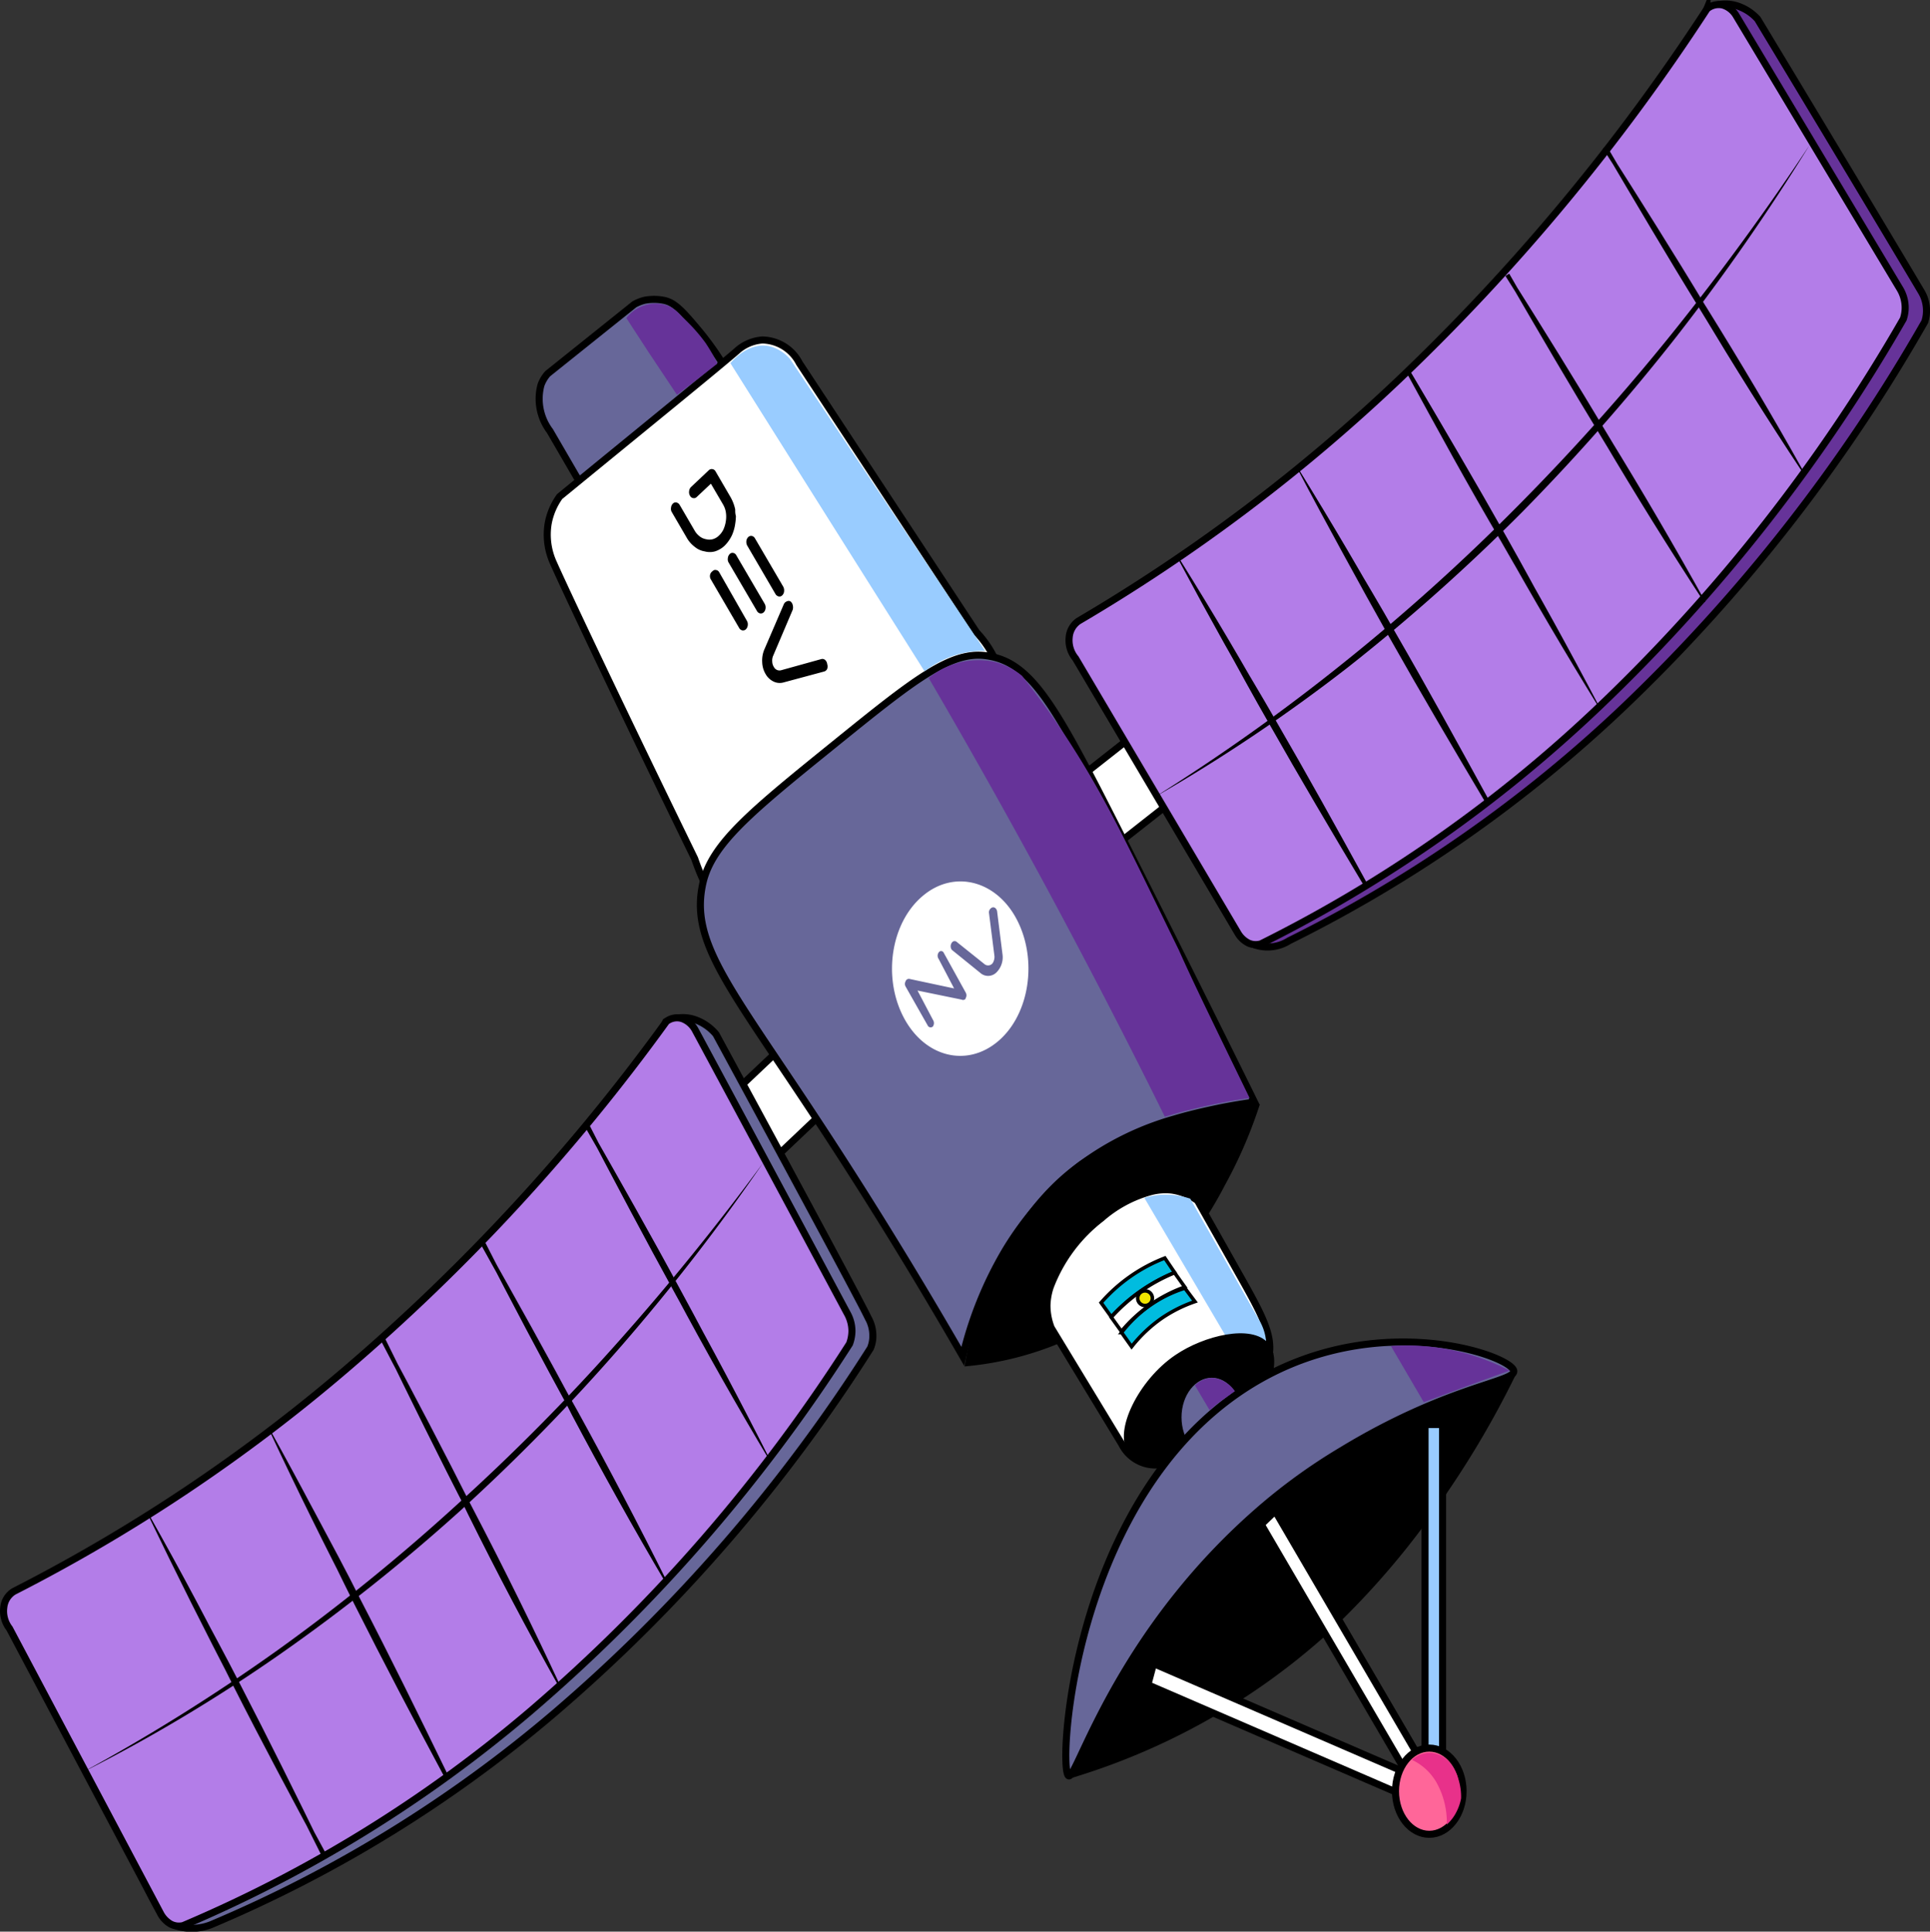 <svg id="Capa_2" data-name="Capa 2" xmlns="http://www.w3.org/2000/svg" viewBox="0 0 136.56 136.7"><rect x="0" y="0" width="136.56" height="136.7" fill="#333333" stroke="none"/><defs><style>.cls-1,.cls-11,.cls-7{fill:#fff;}.cls-1,.cls-10,.cls-11,.cls-12,.cls-13,.cls-14,.cls-2,.cls-3,.cls-4,.cls-6{stroke:#000;stroke-miterlimit:10;}.cls-1,.cls-13,.cls-14,.cls-2,.cls-3,.cls-4,.cls-6{stroke-width:0.5px;}.cls-2,.cls-5{fill:#676799;}.cls-4{fill:#b37de8;}.cls-6,.cls-9{fill:#639;}.cls-13,.cls-8{fill:#9cf;}.cls-10{fill:#00bcdf;}.cls-10,.cls-11,.cls-12{stroke-width:0.25px;}.cls-12{fill:#f3e600;}.cls-14{fill:#f69;}.cls-15{fill:#e8318a;}</style></defs><polygon class="cls-1" points="58.8 78.18 54.26 82.49 51.49 77.73 56.03 73.43 58.8 78.18"/><polygon class="cls-1" points="83.3 56.41 78.38 60.28 76.06 55.29 80.98 51.42 83.3 56.41"/><path class="cls-2" d="M55.34,31.31C52,34,49.43,36.08,47.82,37.38a2.68,2.68,0,0,1-4.33-.86l-2-3.44a3.78,3.78,0,0,1-.63-3.26,2.51,2.51,0,0,1,.47-.79l6.13-4.91a3,3,0,0,1,.73-.29,3.6,3.6,0,0,1,1.34,0c.63.12,1.13.52,2.15,1.74a21.1,21.1,0,0,1,2,2.7A26.53,26.53,0,0,1,55.34,31.31Z" transform="translate(-2.58 -2.58)"/><path class="cls-1" d="M73.7,52.35c-.17,2.77-2.59,3.79-7.28,7.76-7,5.9-8.28,8.79-10.75,8.23-.82-.19-2.54-.94-3.94-5-5.4-11.07-9.23-19.2-10-20.94a4.81,4.81,0,0,1-.36-2.79,4.72,4.72,0,0,1,.81-1.89c6.25-5.12,10.87-8.87,12.51-10.28a3,3,0,0,1,1.83-.8,3,3,0,0,1,2.62,1.64L71.67,47.32A7.45,7.45,0,0,1,73.7,52.35Z" transform="translate(-2.58 -2.58)"/><path class="cls-2" d="M52.32,65.05c.64-2.78,3.49-5.1,9.2-9.72S69.87,48.57,72.46,49c3.19.48,4.91,3.73,9.56,12.92,3.91,7.73,7.1,14.14,9.32,18.65-.63.09-1.48.22-2.48.42-.32.07-1.86.38-3.18.78A20.48,20.48,0,0,0,79.07,85a22.38,22.38,0,0,0-5.37,6.09,26.75,26.75,0,0,0-3,7.47c-4.23-7.34-7.95-13.17-10.62-17.21C54.07,72.25,51.38,69.16,52.32,65.05Z" transform="translate(-2.58 -2.58)"/><path class="cls-3" d="M79.07,85A25,25,0,0,1,85,82.09,22.7,22.7,0,0,1,91.37,81,32.51,32.51,0,0,1,89,86.39a26.75,26.75,0,0,1-5.64,7.4A22.37,22.37,0,0,1,71.13,99C71.42,97.37,73,89.35,79.07,85Z" transform="translate(-2.58 -2.58)"/><path class="cls-1" d="M90.93,101l-4.65,4.41a2.66,2.66,0,0,1-4.32-.62l-5-8.24a4.37,4.37,0,0,1-.3-1.59,4.46,4.46,0,0,1,.23-1.3A11.06,11.06,0,0,1,80.5,88.8a8.85,8.85,0,0,1,3.55-1.9,4.12,4.12,0,0,1,1.44-.1,4,4,0,0,1,1.83.75c.46.82,1.5,2.65,2.87,5.09,1.66,2.94,2.48,4.44,2.17,5.94A4.69,4.69,0,0,1,90.93,101Z" transform="translate(-2.58 -2.58)"/><path class="cls-2" d="M27.14,78.33" transform="translate(-2.58 -2.58)"/><path class="cls-2" d="M64,95.83a2.54,2.54,0,0,1,.34,1.25,2.24,2.24,0,0,1-.17.91,114.86,114.86,0,0,1-22.34,25.8,93.17,93.17,0,0,1-24.33,15,3.71,3.71,0,0,1-2.31.13,3,3,0,0,1-.7-.32c-1.44-.87-8.61-19.14-9.28-20.86a2.08,2.08,0,0,1-.4-1.49,1.45,1.45,0,0,1,.7-1.12c16.34-8.69,23.24-15.48,23.24-15.48,5.9-2.52,13.65-8.63,20.94-24.76a2.63,2.63,0,0,1,2.15-.12,3.42,3.42,0,0,1,1.4,1C59.27,86.89,63.62,95,64,95.83Z" transform="translate(-2.58 -2.58)"/><path class="cls-4" d="M62.52,95.51a2.58,2.58,0,0,1,.34,1.25,2.66,2.66,0,0,1-.17.92,117.37,117.37,0,0,1-22.59,26,95,95,0,0,1-24.56,15.17,1.27,1.27,0,0,1-.89-.11,1.85,1.85,0,0,1-.72-.76L3.25,117.82a2,2,0,0,1-.4-1.5,1.5,1.5,0,0,1,.71-1.12A120,120,0,0,0,27,99.53,141.45,141.45,0,0,0,49.73,74.87a1.22,1.22,0,0,1,1.13-.2,1.71,1.71,0,0,1,.9.78Q57.15,85.47,62.52,95.51Z" transform="translate(-2.58 -2.58)"/><path class="cls-5" d="M21.66,103.76,34.1,128.17Z" transform="translate(-2.58 -2.58)"/><path d="M21.68,103.75q3.33,6,6.38,12.12c1,2,2,4.12,3,6.16s2.08,4.06,3.15,6.08l-.24.12c-2.14-4-4.28-8.07-6.33-12.15-1-2-2-4.08-3-6.13s-2-4.11-3-6.18Zm0,0c1.11,2,2.18,4,3.25,6s2.15,4,3.18,6.07c2.1,4.05,4.11,8.15,6.11,12.26l-.24.12c-1-2-2-4.1-3.07-6.12s-2.15-4-3.22-6q-3.15-6.07-6.06-12.29Z" transform="translate(-2.58 -2.58)"/><path class="cls-5" d="M13.17,109.9l12.28,23.86Z" transform="translate(-2.58 -2.58)"/><path d="M13.19,109.89q3.3,5.85,6.3,11.85c1,2,2,4,3,6s2.05,4,3.11,5.94l-.24.12c-2.12-3.94-4.23-7.88-6.25-11.87-1-2-2-4-3-6s-2-4-2.93-6Zm0,0c1.1,2,2.16,3.92,3.21,5.89s2.12,3.94,3.14,5.93c2.07,4,4.05,8,6,12l-.24.12c-1-2-2-4-3-6s-2.12-3.94-3.18-5.91c-2.07-4-4.08-8-6-12Z" transform="translate(-2.58 -2.58)"/><polyline class="cls-5" points="39.55 119.33 27.05 94.8 39.55 119.33"/><path d="M42.12,121.93q-3.36-6-6.42-12.18c-1-2.06-2-4.14-3-6.19s-2.12-4.07-3.17-6.11l.24-.12c2.15,4,4.3,8.11,6.36,12.21,1.05,2,2.05,4.1,3.06,6.16s2,4.13,3,6.21l0,0c-1.12-2-2.19-4-3.27-6.06s-2.15-4.05-3.19-6.1c-2.11-4.08-4.13-8.2-6.14-12.32l.24-.12c1,2,2,4.12,3.08,6.15s2.16,4,3.23,6.08q3.18,6.1,6.09,12.35Z" transform="translate(-2.58 -2.58)"/><polyline class="cls-5" points="47.15 112.06 34.15 88.02 47.15 112.06"/><path d="M49.72,114.66c-2.32-3.93-4.53-7.91-6.67-11.94-1-2-2.07-4.06-3.14-6.06s-2.18-4-3.3-6l.24-.13c2.24,4,4.46,7.94,6.61,12,1.09,2,2.14,4,3.19,6s2.1,4,3.11,6.08l0,0c-1.16-2-2.28-4-3.39-5.94s-2.24-4-3.32-6c-2.19-4-4.3-8-6.4-12.08l.24-.13c1,2,2.1,4,3.21,6s2.24,4,3.36,6q3.3,6,6.34,12.1Z" transform="translate(-2.58 -2.58)"/><polyline class="cls-5" points="54.51 103.43 41.47 79.63 54.51 103.43"/><path d="M57.07,106q-3.48-5.82-6.68-11.81c-1.06-2-2.07-4-3.15-6s-2.18-4-3.3-5.92l.24-.13C46.42,86.08,48.65,90,50.8,94c1.09,2,2.14,4,3.19,6s2.11,4,3.13,6l0,0c-1.16-1.94-2.28-3.91-3.39-5.87s-2.25-3.93-3.33-5.91c-2.2-4-4.31-8-6.41-12l.24-.13c1,2,2.1,4,3.21,6S49.64,92,50.76,94q3.3,5.92,6.36,12Z" transform="translate(-2.58 -2.58)"/><path d="M8.42,128a134.58,134.58,0,0,0,13.8-8.64A139.6,139.6,0,0,0,34.87,109.1,148.68,148.68,0,0,0,46.32,97.54q5.41-6.08,10.25-12.66a144.6,144.6,0,0,1-10,12.92,139.5,139.5,0,0,1-11.4,11.67,131.49,131.49,0,0,1-12.77,10.17A114.5,114.5,0,0,1,8.42,128Z" transform="translate(-2.58 -2.58)"/><path class="cls-6" d="M138.51,23.2a2.59,2.59,0,0,1,.38,1.23,2.5,2.5,0,0,1-.12.92A119.36,119.36,0,0,1,117.5,52.58,96.51,96.51,0,0,1,93.8,69.15a2.85,2.85,0,0,1-2.57.25,1.41,1.41,0,0,1-.3-.24c-.86-.89-7.4-14.32-10.25-20.22a2,2,0,0,1-.46-1.47,1.49,1.49,0,0,1,.65-1.16c16-9.75,22.58-17,22.58-17,5.8-2.91,13.29-9.51,19.91-26.11A2.72,2.72,0,0,1,125.51,3a3.33,3.33,0,0,1,1.43.93C133.38,14.59,138.05,22.42,138.51,23.2Z" transform="translate(-2.58 -2.58)"/><path class="cls-4" d="M137,23a2.59,2.59,0,0,1,.38,1.23,2.48,2.48,0,0,1-.13.93A121.6,121.6,0,0,1,115.72,52.6,97.94,97.94,0,0,1,91.81,69.37a1.26,1.26,0,0,1-.89-.05,1.81,1.81,0,0,1-.76-.72L78.68,49.17a2,2,0,0,1-.45-1.47,1.55,1.55,0,0,1,.66-1.17,124.42,124.42,0,0,0,22.78-17.19A146.8,146.8,0,0,0,123.36,3.21a1.28,1.28,0,0,1,1.13-.27,1.65,1.65,0,0,1,.92.72Z" transform="translate(-2.58 -2.58)"/><path class="cls-5" d="M94.41,35.74l13.42,23.55Z" transform="translate(-2.58 -2.58)"/><path d="M94.43,35.72Q98,41.5,101.3,47.41c1.09,2,2.13,4,3.25,6s2.24,3.92,3.39,5.86l-.23.14c-2.31-3.89-4.6-7.78-6.82-11.72-1.12-2-2.2-3.94-3.28-5.93s-2.18-4-3.22-6Zm0,0c1.19,1.92,2.34,3.87,3.49,5.82s2.31,3.88,3.42,5.85c2.26,3.91,4.43,7.87,6.6,11.83l-.23.14c-1.09-2-2.17-4-3.31-5.91s-2.32-3.89-3.46-5.83q-3.41-5.86-6.55-11.87Z" transform="translate(-2.58 -2.58)"/><path class="cls-5" d="M86.06,42.23,99.19,65.16Z" transform="translate(-2.58 -2.58)"/><path d="M86.09,42.22q3.5,5.61,6.72,11.38c1.06,1.92,2.08,3.87,3.17,5.79s2.2,3.81,3.33,5.7l-.24.14c-2.26-3.78-4.5-7.57-6.67-11.4-1.1-1.91-2.15-3.84-3.21-5.77S87.06,44.2,86,42.25Zm0,0c1.16,1.87,2.29,3.76,3.41,5.66s2.26,3.78,3.35,5.69c2.21,3.81,4.34,7.66,6.46,11.52l-.24.14C98,63.3,97,61.37,95.83,59.47s-2.26-3.77-3.38-5.67C90.23,50,88.08,46.15,86,42.25Z" transform="translate(-2.58 -2.58)"/><polyline class="cls-5" points="113.14 50.02 99.66 26.34 113.14 50.02"/><path d="M115.7,52.62q-3.58-5.8-6.9-11.75c-1.09-2-2.14-4-3.26-6S103.29,31,102.13,29l.24-.14c2.31,3.91,4.61,7.82,6.84,11.78,1.13,2,2.21,4,3.3,6s2.18,4,3.23,6l0,0c-1.2-1.93-2.35-3.89-3.5-5.85s-2.32-3.9-3.44-5.88C106.49,37,104.31,33,102.13,29l.24-.14c1.08,2,2.18,4,3.32,5.94s2.32,3.91,3.47,5.86q3.42,5.9,6.58,11.93Z" transform="translate(-2.58 -2.58)"/><polyline class="cls-5" points="120.6 42.6 106.63 19.45 120.6 42.6"/><path d="M123.16,45.2q-3.7-5.66-7.14-11.48c-1.14-1.95-2.23-3.92-3.39-5.85S110.3,24,109.1,22.11l.23-.14c2.4,3.81,4.78,7.64,7.09,11.51,1.17,1.93,2.3,3.88,3.42,5.83s2.27,3.89,3.36,5.87l0,0c-1.24-1.88-2.43-3.79-3.63-5.71s-2.39-3.81-3.55-5.74c-2.35-3.85-4.62-7.74-6.88-11.64l.23-.14c1.13,2,2.27,3.89,3.45,5.81s2.41,3.81,3.6,5.73q3.54,5.76,6.82,11.67Z" transform="translate(-2.58 -2.58)"/><polyline class="cls-5" points="127.56 33.35 113.57 10.44 127.56 33.35"/><path d="M130.12,36c-2.48-3.73-4.85-7.53-7.15-11.36-1.14-1.93-2.23-3.88-3.39-5.79S117.24,15,116,13.1l.23-.15c2.4,3.78,4.79,7.56,7.1,11.4,1.17,1.9,2.3,3.83,3.43,5.76s2.27,3.86,3.36,5.81l0,0c-1.24-1.87-2.43-3.76-3.63-5.65s-2.4-3.77-3.56-5.69c-2.35-3.8-4.62-7.66-6.89-11.51l.23-.15c1.13,1.93,2.27,3.86,3.46,5.76s2.4,3.77,3.6,5.66c2.36,3.8,4.65,7.64,6.83,11.55Z" transform="translate(-2.58 -2.58)"/><path d="M84.26,59a139.43,139.43,0,0,0,13.43-9.55,143.71,143.71,0,0,0,12.22-11,157.89,157.89,0,0,0,11-12.3q5.16-6.43,9.72-13.32a150.41,150.41,0,0,1-9.42,13.56,147.6,147.6,0,0,1-10.91,12.41,136.79,136.79,0,0,1-12.34,11A118.78,118.78,0,0,1,84.26,59Z" transform="translate(-2.58 -2.58)"/><path class="cls-7" d="M67.85,66c-2.23,1.89-2.82,5.72-1.34,8.56s4.48,3.59,6.7,1.7S76,70.53,74.55,67.7,70.07,64.1,67.85,66Zm3.06,6.82a.39.39,0,0,1,0,.39s0,.07-.08.11a.23.23,0,0,1-.21,0l-3.12-.64,1.09,2.07a.42.42,0,0,1,0,.47l0,0a.23.23,0,0,1-.37-.07l0,0L66.66,72.4a.37.37,0,0,1,0-.38.24.24,0,0,1,.29-.16l3.14.67L69,70.45a.4.4,0,0,1,0-.47l0,0a.2.2,0,0,1,.34,0l0,0Zm2.6-2.73a1.51,1.51,0,0,1-.45,1.33.83.83,0,0,1-1.13,0l-2-1.62a.43.43,0,0,1,0-.51.23.23,0,0,1,.31-.08l2,1.6a.4.4,0,0,0,.63-.17.79.79,0,0,0,.07-.43l-.38-3a.37.37,0,0,1,.23-.41c.15-.05.3.07.34.26h0Z" transform="translate(-2.58 -2.58)"/><path d="M54.61,39.58a3.09,3.09,0,0,1-.24.88,2.64,2.64,0,0,1-.51.73,1.74,1.74,0,0,1-.69.41,1.39,1.39,0,0,1-.73,0,1.44,1.44,0,0,1-.69-.31,2.09,2.09,0,0,1-.57-.64l-1.06-1.82a.44.44,0,0,1-.06-.32.46.46,0,0,1,.13-.29.27.27,0,0,1,.25-.08.36.36,0,0,1,.23.17l1.06,1.82a1.31,1.31,0,0,0,.36.41,1,1,0,0,0,.45.2.94.94,0,0,0,.47,0,1,1,0,0,0,.44-.26,1.39,1.39,0,0,0,.33-.46,2.16,2.16,0,0,0,.16-.58,2,2,0,0,0,0-.6,1.56,1.56,0,0,0-.2-.56l-.86-1.47-1,.94a.27.27,0,0,1-.25.08.3.3,0,0,1-.23-.17.49.49,0,0,1-.06-.32.46.46,0,0,1,.13-.29l1.26-1.19a.29.29,0,0,1,.26-.08.3.3,0,0,1,.22.16l1.06,1.82a3,3,0,0,1,.33.87c0,.16,0,.31.05.47A3.7,3.7,0,0,1,54.61,39.58Z" transform="translate(-2.58 -2.58)"/><path d="M55.42,46.5a.49.49,0,0,1,.07.32.46.46,0,0,1-.13.29.29.29,0,0,1-.26.08.34.34,0,0,1-.22-.17l-2-3.43a.44.44,0,0,1-.06-.32A.41.41,0,0,1,53,43a.25.25,0,0,1,.25-.08.3.3,0,0,1,.22.16Zm1.26-1.2a.51.51,0,0,1,.07.32.46.46,0,0,1-.13.29.29.29,0,0,1-.26.08.34.34,0,0,1-.22-.17l-2-3.42a.45.45,0,0,1-.06-.32.46.46,0,0,1,.13-.29.27.27,0,0,1,.25-.08.31.31,0,0,1,.22.17ZM58,44.1a.56.56,0,0,1,.06.32.44.44,0,0,1-.13.29.27.27,0,0,1-.25.08.36.36,0,0,1-.23-.17l-2-3.43a.56.56,0,0,1-.06-.32.46.46,0,0,1,.13-.28.29.29,0,0,1,.26-.08.33.33,0,0,1,.22.17Z" transform="translate(-2.58 -2.58)"/><path d="M61.11,49.58a.53.53,0,0,1,0,.33.33.33,0,0,1-.21.19L58,50.88a1,1,0,0,1-.69-.07,1.29,1.29,0,0,1-.56-.53,1.74,1.74,0,0,1-.24-.84,2,2,0,0,1,.14-.87l1.39-3.23a.37.37,0,0,1,.21-.2.27.27,0,0,1,.26,0,.43.43,0,0,1,.16.26.62.62,0,0,1,0,.33L57.28,49a.84.84,0,0,0-.06.39.73.73,0,0,0,.11.38.47.47,0,0,0,.25.23.47.47,0,0,0,.31,0l2.81-.78a.3.3,0,0,1,.26.06A.46.46,0,0,1,61.11,49.58Z" transform="translate(-2.58 -2.58)"/><path class="cls-8" d="M54.26,28.28Q61.11,39.18,68,50.09A7.13,7.13,0,0,1,70,49a6.8,6.8,0,0,1,2.28-.36L58.49,28a2.86,2.86,0,0,0-1.29-.87C55.64,26.65,54.39,28.12,54.26,28.28Z" transform="translate(-2.58 -2.58)"/><path class="cls-8" d="M83.55,87.35l7.29,12.38.25-.09a2.27,2.27,0,0,0,.65-.39c.54-.46.44-1.6.42-1.77A3.41,3.41,0,0,0,91.67,96L86.8,87.41a5.43,5.43,0,0,0-1.93-.28A5.34,5.34,0,0,0,83.55,87.35Z" transform="translate(-2.58 -2.58)"/><path class="cls-9" d="M68.29,50.56q4.18,7.15,8.37,14.9Q81.1,73.71,85,81.61q1.37-.42,3-.78t3-.54c-2.22-4.57-4-8.2-5-10.46C82.27,62.2,80.52,58.29,77,53.23c-.86-1.22-1.61-2.19-2.1-2.82a4.9,4.9,0,0,0-2-1A5.55,5.55,0,0,0,68.29,50.56Z" transform="translate(-2.58 -2.58)"/><path class="cls-9" d="M46.9,25.09l1.58,2.43,2,3,1.51-1.15,1.35-1.06a11.85,11.85,0,0,0-.85-1.48A12.09,12.09,0,0,0,50.84,25a3.09,3.09,0,0,0-.86-.72,2.48,2.48,0,0,0-1.8-.09A2.63,2.63,0,0,0,46.9,25.09Z" transform="translate(-2.58 -2.58)"/><path class="cls-10" d="M85.69,92.63a12.59,12.59,0,0,0-4.48,3.14l-.72-1A11.47,11.47,0,0,1,85,91.61Z" transform="translate(-2.58 -2.58)"/><path class="cls-10" d="M87.13,94.69a9.84,9.84,0,0,0-2.37,1.19,10,10,0,0,0-2.11,2l-.71-1a9.06,9.06,0,0,1,4.48-3.14Z" transform="translate(-2.58 -2.58)"/><path class="cls-11" d="M86.41,93.66a10.37,10.37,0,0,0-4.48,3.14l-.72-1a12.18,12.18,0,0,1,2.09-1.85,12.36,12.36,0,0,1,2.39-1.3Z" transform="translate(-2.58 -2.58)"/><circle class="cls-12" cx="81.02" cy="91.87" r="0.52"/><path class="cls-3" d="M85.87,98.69c2-1.37,5.27-2.13,6.29-.85s-.47,4.49-2.52,6.18c-2.28,1.88-6,2.58-7,1.24S83.35,100.4,85.87,98.69Z" transform="translate(-2.58 -2.58)"/><path class="cls-3" d="M92.28,109.46a51.52,51.52,0,0,1,10.22-6.64,47.9,47.9,0,0,1,6.91-2.67,66,66,0,0,1-4.57,7.81,56.6,56.6,0,0,1-8.68,10.22,47.22,47.22,0,0,1-17.52,9.89A53.08,53.08,0,0,1,92.28,109.46Z" transform="translate(-2.58 -2.58)"/><ellipse class="cls-2" cx="85.74" cy="100.3" rx="2.39" ry="3.05"/><path class="cls-2" d="M88.44,102.51c9.52-8.14,21.16-4.08,21.25-2.9.06.78-4.73,1.09-12.16,5.61a40.43,40.43,0,0,0-6.1,4.45,46,46,0,0,0-5.24,5.45c-5.72,7-7.55,13.4-8,13.13C77.47,127.84,78.28,111.19,88.44,102.51Z" transform="translate(-2.58 -2.58)"/><polygon class="cls-1" points="100.67 127.64 81.22 119.23 81.62 117.73 101.07 126.14 100.67 127.64"/><polygon class="cls-1" points="101.51 128.88 89.24 107.88 90.23 106.93 102.5 127.94 101.51 128.88"/><rect class="cls-13" x="90.94" y="115.87" width="26.2" height="1.24" transform="translate(217.94 9.87) rotate(90)"/><ellipse class="cls-14" cx="101.13" cy="126.76" rx="2.39" ry="3.05"/><path class="cls-15" d="M102.48,127.12a3.91,3.91,0,0,1,1.86,1.83,5.77,5.77,0,0,1,.61,2.75,3,3,0,0,0,.66-.85,3.5,3.5,0,0,0,.35-1,4.14,4.14,0,0,0-.19-1.37,3,3,0,0,0-.71-1.28,1.94,1.94,0,0,0-1.17-.57A1.87,1.87,0,0,0,102.48,127.12Z" transform="translate(-2.58 -2.58)"/><path class="cls-9" d="M103.32,101.81l3.16-1.18,2.91-1.06A17,17,0,0,0,106,98.28a15.66,15.66,0,0,0-5-.44Z" transform="translate(-2.58 -2.58)"/><path class="cls-9" d="M88.17,102.38c.3-.26.62-.53,1-.79s.53-.39.79-.56a2.31,2.31,0,0,0-1-.8,1.61,1.61,0,0,0-.65-.14,1.82,1.82,0,0,0-1.18.53Z" transform="translate(-2.58 -2.58)"/></svg>